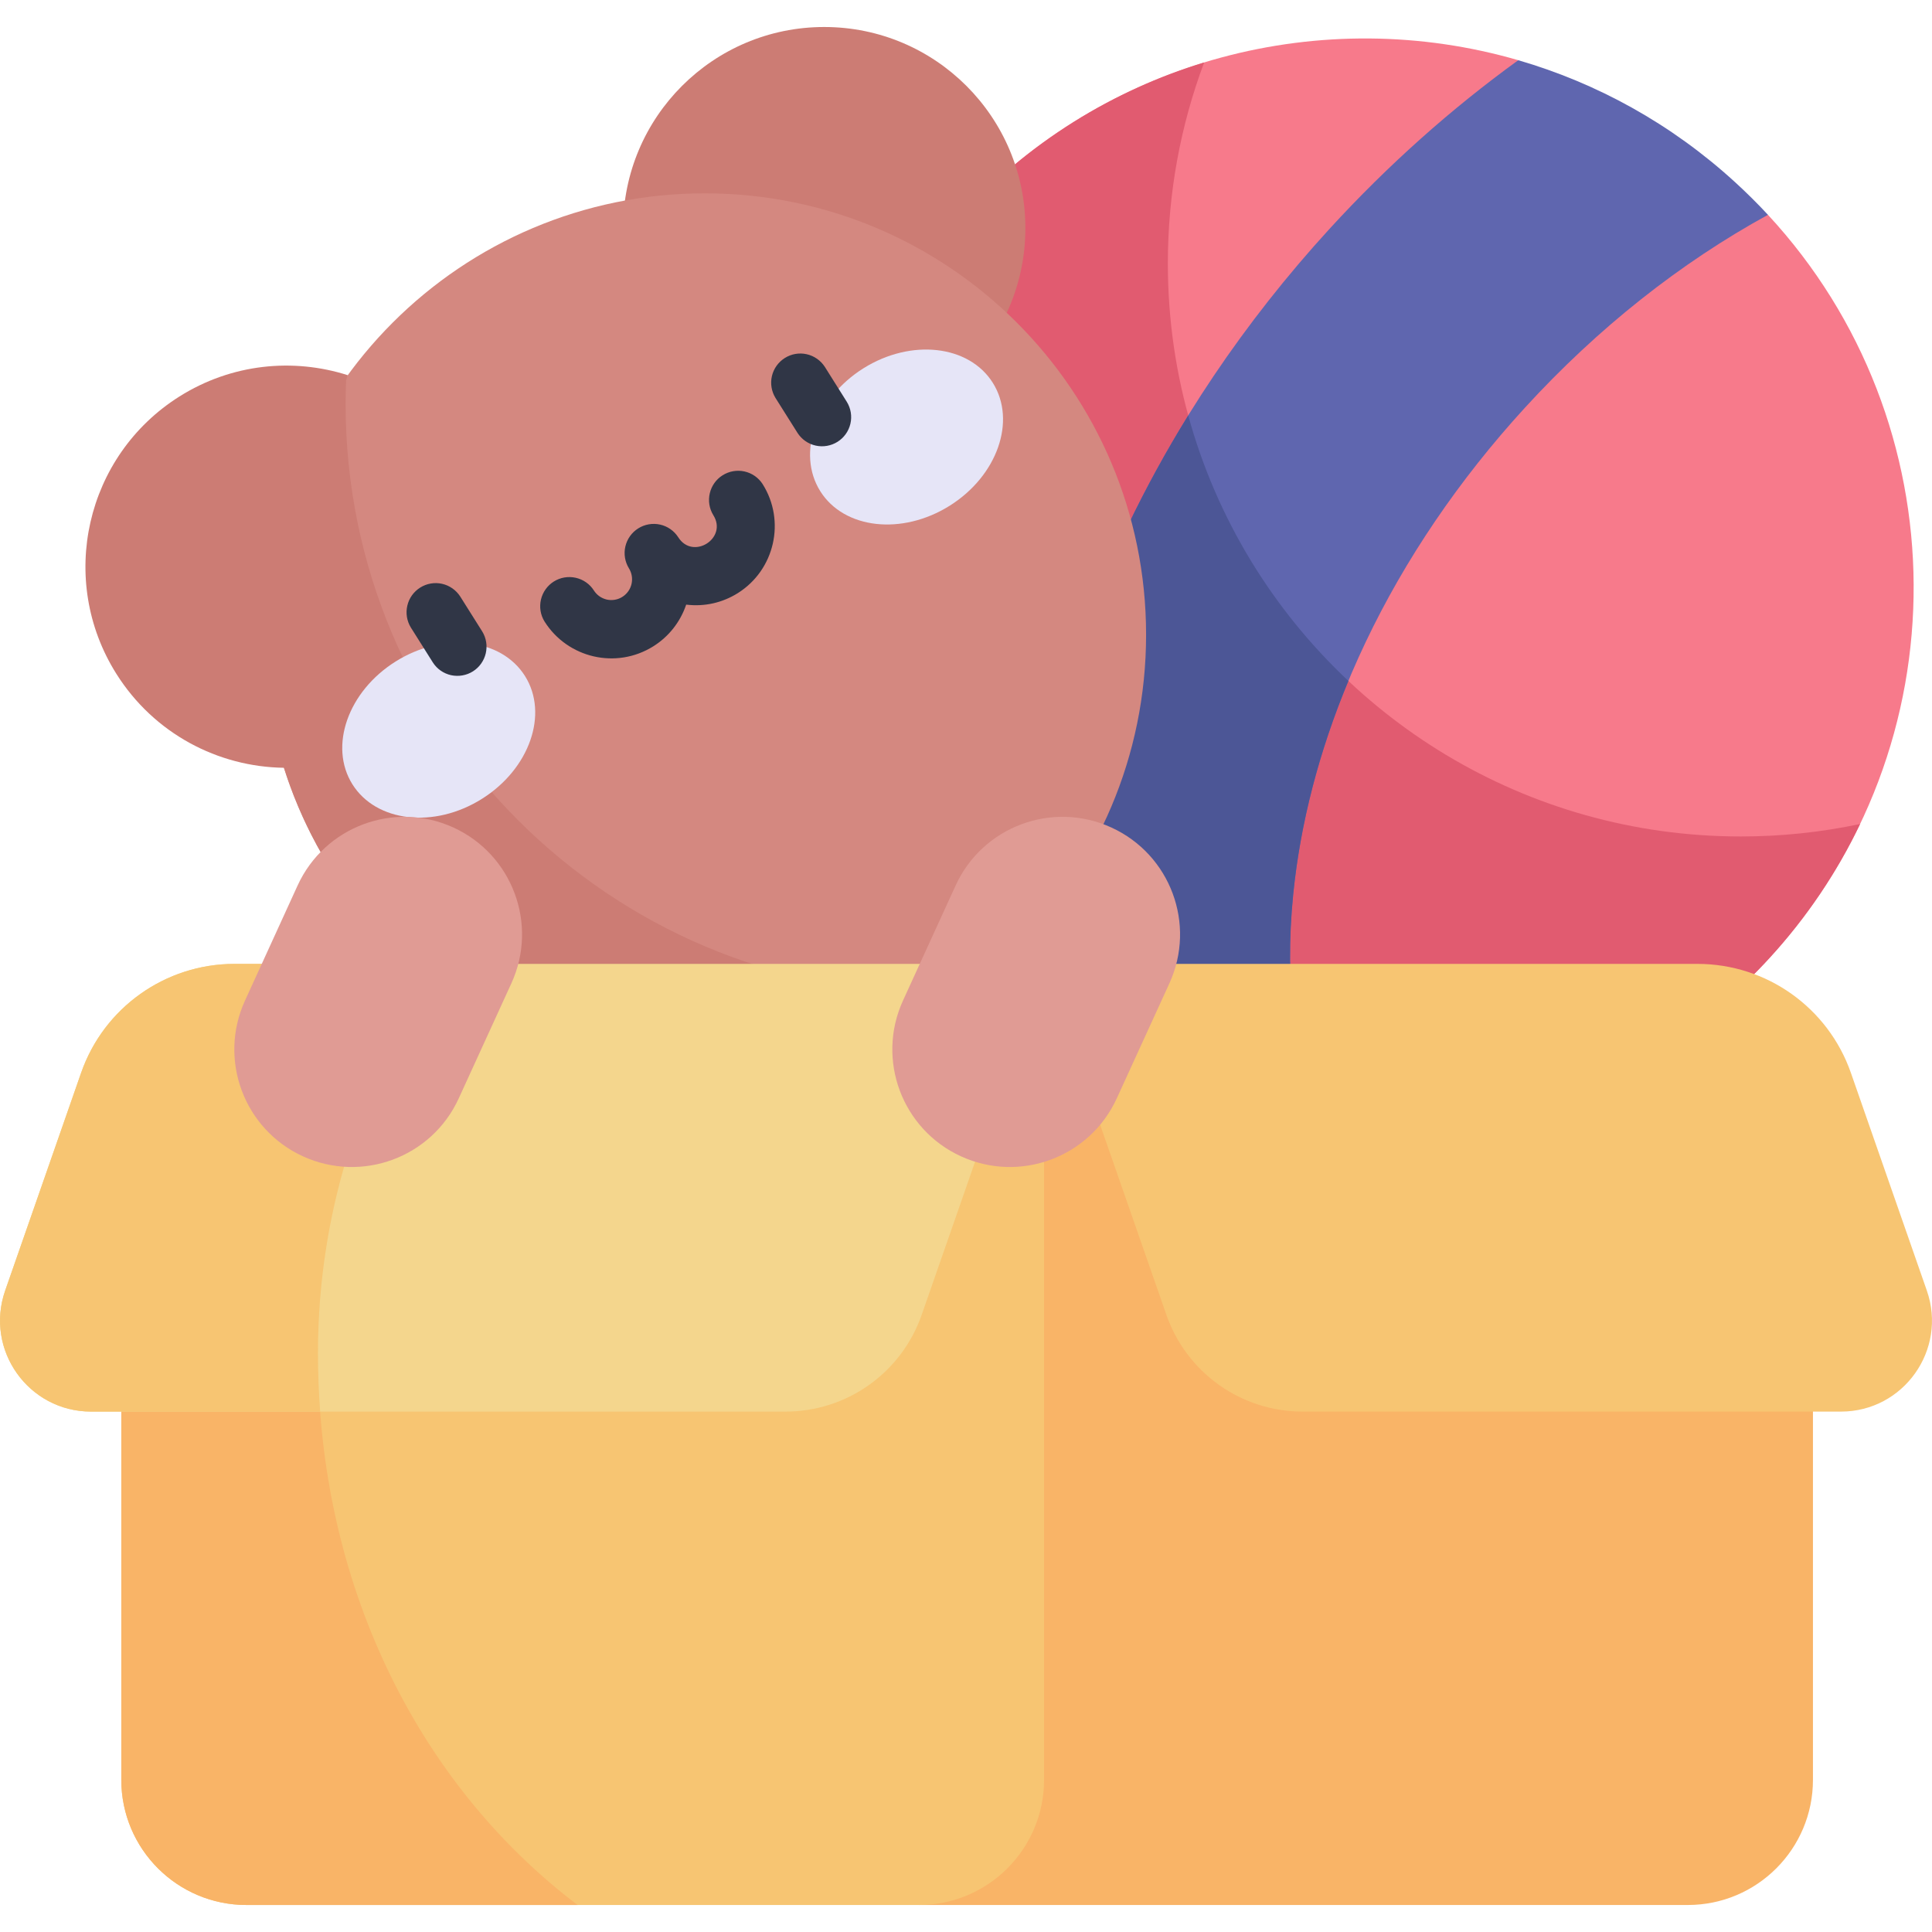 <svg width="42" height="42" viewBox="0 0 42 42" fill="none" xmlns="http://www.w3.org/2000/svg">
<g clip-path="url(#clip0_420_1231)">
<path d="M20.868 4.714C16.421 9.576 16.756 17.122 21.618 21.57C21.851 21.783 22.092 21.987 22.341 22.181L33.007 1.309C28.783 0.083 24.038 1.249 20.868 4.714Z" fill="#F77A8B"/>
<path d="M38.434 4.67L33.007 4.96L26.467 12.32L25.373 19.153L28.751 24.663C32.282 24.933 35.897 23.636 38.473 20.82C42.693 16.207 42.607 9.177 38.434 4.67Z" fill="#F77A8B"/>
<path d="M37.844 18.184C33.159 18.184 29.079 15.597 26.952 11.774L26.467 12.319L25.373 19.153L28.751 24.663C32.282 24.933 35.897 23.636 38.473 20.82C39.267 19.953 39.929 18.974 40.437 17.913C39.584 18.094 38.716 18.184 37.844 18.184Z" fill="#E15B70"/>
<path d="M25.388 5.727C25.388 4.19 25.667 2.718 26.177 1.358C24.204 1.96 22.361 3.082 20.868 4.714C16.421 9.576 16.756 17.122 21.618 21.57C21.851 21.783 22.092 21.987 22.341 22.181L27.333 12.413C26.102 10.481 25.388 8.188 25.388 5.727Z" fill="#E15B70"/>
<path d="M37.723 3.964C36.327 2.686 34.709 1.804 33.006 1.309C31.545 2.366 30.166 3.595 28.901 4.977C25.189 9.035 22.875 13.968 22.383 18.868C22.269 20.002 22.254 21.108 22.34 22.181C24.242 23.666 26.479 24.489 28.751 24.663C28.142 23.157 27.918 21.384 28.113 19.443C28.481 15.77 30.27 12.012 33.15 8.864C34.736 7.131 36.533 5.712 38.434 4.67C38.207 4.425 37.97 4.19 37.723 3.964Z" fill="#5F66AF"/>
<path d="M17.918 9.333C20.333 9.333 22.291 7.376 22.291 4.96C22.291 2.545 20.333 0.587 17.918 0.587C15.503 0.587 13.545 2.545 13.545 4.96C13.545 7.376 15.503 9.333 17.918 9.333Z" fill="#CC7C74"/>
<path d="M28.113 19.443C28.268 17.894 28.677 16.33 29.313 14.803C27.669 13.258 26.445 11.271 25.831 9.031C23.916 12.13 22.72 15.507 22.383 18.868C22.269 20.002 22.254 21.108 22.34 22.181C24.242 23.666 26.479 24.489 28.751 24.663C28.141 23.157 27.918 21.384 28.113 19.443Z" fill="#4C5696"/>
<path d="M15.321 23.392C20.62 23.392 24.915 19.096 24.915 13.798C24.915 8.499 20.62 4.203 15.321 4.203C10.022 4.203 5.727 8.499 5.727 13.798C5.727 19.096 10.022 23.392 15.321 23.392Z" fill="#D48880"/>
<path d="M20.316 21.581C13.245 21.581 7.513 15.849 7.513 8.779C7.513 8.607 7.518 8.436 7.524 8.266L7.56 8.156C6.374 7.778 5.037 7.904 3.901 8.619C1.857 9.906 1.244 12.606 2.53 14.649C3.35 15.951 4.743 16.672 6.174 16.691C6.421 17.472 6.767 18.217 7.203 18.909C10.027 23.393 15.95 24.74 20.434 21.916C20.611 21.805 20.784 21.688 20.953 21.565C20.742 21.576 20.529 21.581 20.316 21.581Z" fill="#CC7C74"/>
<path d="M10.474 17.368C11.511 16.719 11.931 15.523 11.414 14.698C10.897 13.873 9.637 13.73 8.601 14.38C7.565 15.029 7.144 16.225 7.661 17.05C8.179 17.875 9.438 18.018 10.474 17.368Z" fill="#E6E5F7"/>
<path d="M20.644 10.995C21.681 10.345 22.101 9.15 21.584 8.324C21.067 7.499 19.807 7.357 18.771 8.006C17.735 8.656 17.314 9.851 17.831 10.677C18.349 11.502 19.608 11.644 20.644 10.995Z" fill="#E6E5F7"/>
<path d="M9.411 14.403C9.501 14.543 9.643 14.642 9.806 14.678C9.969 14.713 10.14 14.684 10.281 14.595C10.422 14.506 10.522 14.365 10.56 14.203C10.598 14.04 10.571 13.87 10.483 13.727L10.004 12.966C9.913 12.826 9.771 12.727 9.608 12.691C9.446 12.655 9.275 12.685 9.134 12.774C8.993 12.863 8.892 13.004 8.855 13.166C8.817 13.328 8.844 13.499 8.931 13.641L9.411 14.403ZM17.338 9.412C17.428 9.552 17.57 9.651 17.733 9.687C17.896 9.723 18.066 9.693 18.208 9.604C18.349 9.515 18.449 9.374 18.487 9.212C18.525 9.05 18.497 8.879 18.41 8.737L17.931 7.975C17.84 7.835 17.698 7.736 17.535 7.7C17.372 7.664 17.202 7.694 17.061 7.783C16.92 7.872 16.819 8.012 16.781 8.175C16.743 8.337 16.771 8.508 16.858 8.65L17.338 9.412ZM14.206 14.048C14.54 13.838 14.791 13.518 14.917 13.144C15.322 13.194 15.711 13.1 16.041 12.893C16.842 12.388 17.084 11.325 16.579 10.524C16.489 10.384 16.347 10.285 16.184 10.249C16.021 10.213 15.851 10.243 15.709 10.332C15.568 10.42 15.468 10.561 15.43 10.724C15.392 10.886 15.419 11.057 15.507 11.199C15.824 11.703 15.062 12.184 14.744 11.679C14.654 11.539 14.512 11.44 14.349 11.404C14.186 11.368 14.015 11.398 13.874 11.487C13.733 11.576 13.633 11.716 13.595 11.879C13.557 12.041 13.585 12.212 13.672 12.354C13.735 12.455 13.756 12.578 13.729 12.694C13.703 12.81 13.631 12.912 13.53 12.975C13.48 13.007 13.425 13.028 13.366 13.038C13.308 13.048 13.248 13.047 13.191 13.034C13.133 13.02 13.078 12.996 13.03 12.962C12.982 12.928 12.941 12.884 12.909 12.834C12.819 12.694 12.677 12.596 12.514 12.56C12.351 12.524 12.181 12.553 12.039 12.642C11.898 12.731 11.798 12.872 11.76 13.034C11.722 13.197 11.749 13.367 11.837 13.51C12.337 14.304 13.394 14.559 14.206 14.048Z" fill="#303646"/>
<path d="M39.412 24.348V38.692C39.412 40.195 38.194 41.413 36.691 41.413H19.977V24.348L22.698 20.954L39.412 24.348Z" fill="#F9B467"/>
<path d="M41.888 28.057L40.237 23.323C39.742 21.905 38.405 20.954 36.902 20.954H22.697L25.357 28.585C25.571 29.199 25.971 29.731 26.502 30.108C27.032 30.485 27.666 30.687 28.317 30.687H40.02C41.382 30.687 42.336 29.343 41.888 28.057ZM22.697 20.954V38.692C22.697 40.195 21.478 41.413 19.976 41.413H5.358C3.855 41.413 2.637 40.195 2.637 38.692V24.348L22.697 20.954Z" fill="#F7C572"/>
<path d="M6.912 29.423C6.912 27.279 7.371 25.244 8.197 23.408L2.637 24.348V38.692C2.637 40.195 3.855 41.413 5.358 41.413H12.556C9.047 38.753 6.912 34.374 6.912 29.423Z" fill="#F9B467"/>
<path d="M5.097 20.954C3.595 20.954 2.257 21.905 1.763 23.323L0.112 28.057C-0.336 29.343 0.618 30.687 1.98 30.687H17.077C17.727 30.687 18.361 30.485 18.892 30.108C19.422 29.731 19.822 29.199 20.036 28.585L22.697 20.954H5.097Z" fill="#F4D68D"/>
<path d="M20.892 25.138C19.608 24.552 19.044 23.035 19.63 21.752L20.774 19.251C21.361 17.967 22.877 17.402 24.16 17.989C25.444 18.576 26.008 20.092 25.422 21.376L24.278 23.877C23.689 25.164 22.171 25.723 20.892 25.138Z" fill="#E09B94"/>
<path d="M6.912 29.422C6.912 26.269 7.907 23.347 9.599 20.954H5.097C3.595 20.954 2.257 21.905 1.763 23.323L0.112 28.057C-0.336 29.343 0.618 30.687 1.98 30.687H6.96C6.929 30.266 6.913 29.844 6.912 29.422Z" fill="#F7C572"/>
<path d="M6.587 25.138C5.304 24.552 4.739 23.035 5.326 21.752L6.469 19.251C7.056 17.967 8.572 17.402 9.856 17.989C11.139 18.576 11.704 20.092 11.117 21.376L9.973 23.877C9.385 25.164 7.867 25.723 6.587 25.138Z" fill="#E09B94"/>
</g>
<defs>
<clipPath id="clip0_420_1231">
<rect width="42" height="42" fill="white"/>
</clipPath>
</defs>
</svg>
